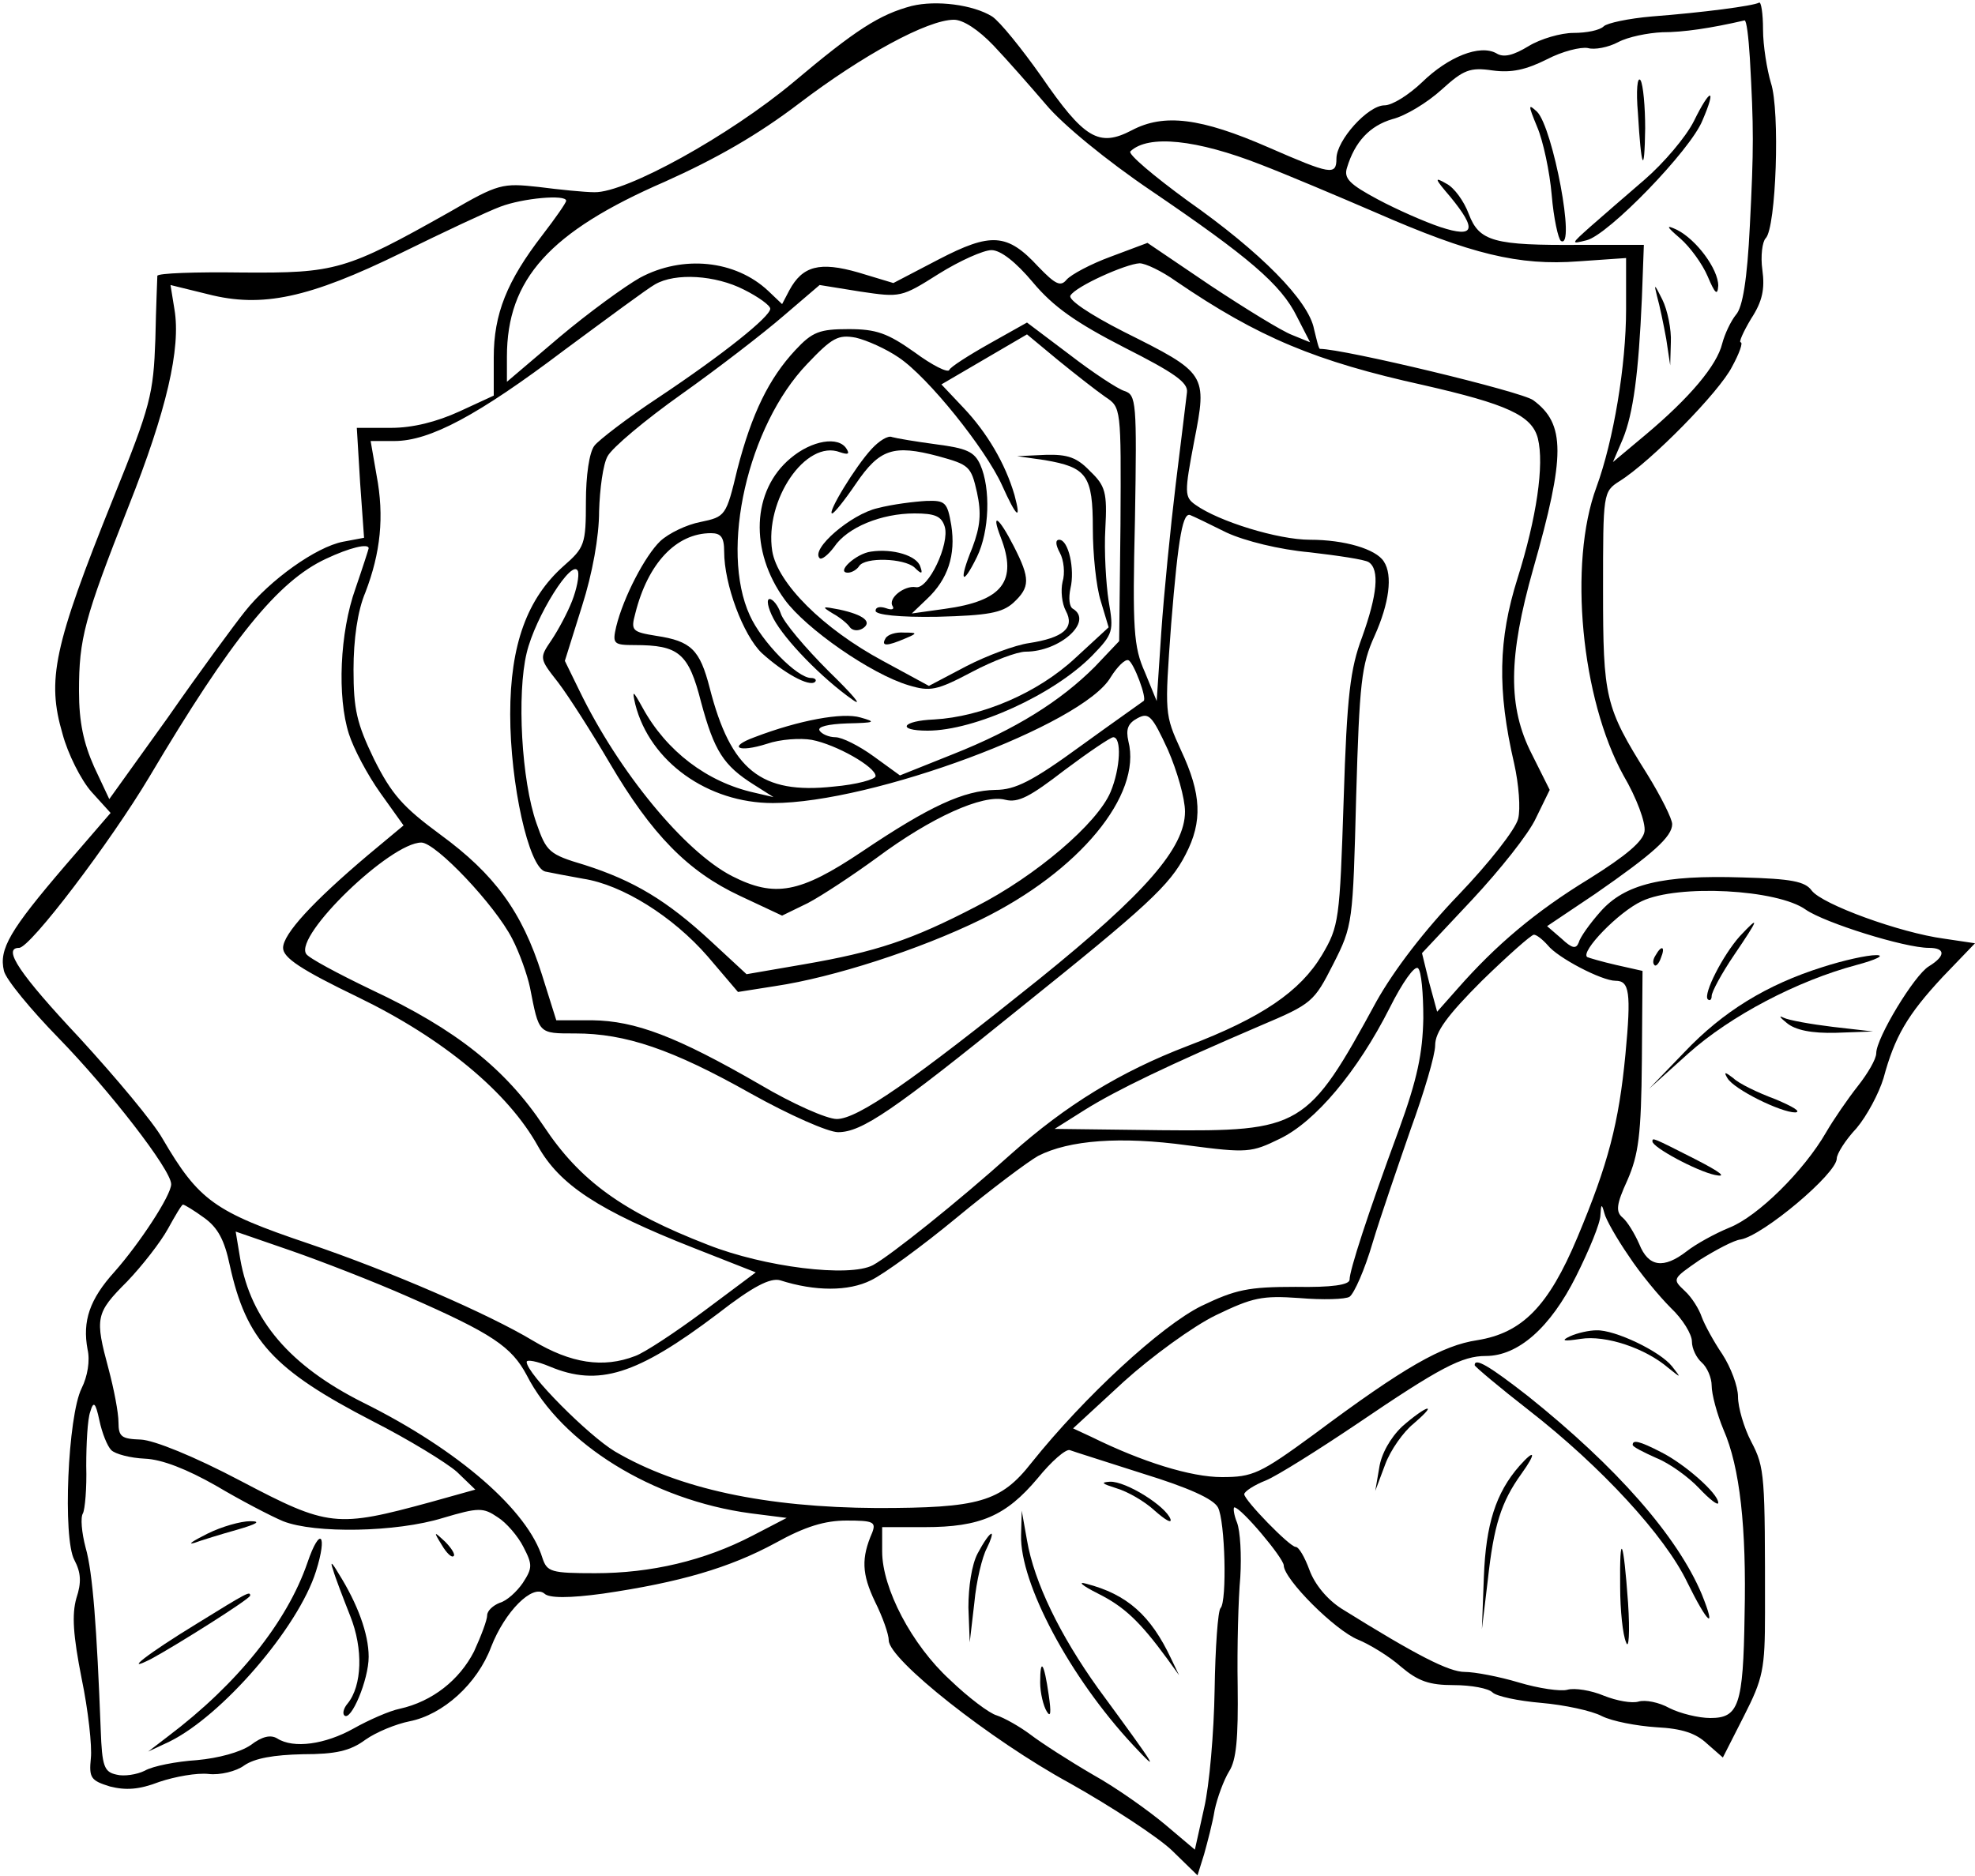 <?xml version='1.0' encoding='utf-8'?>
<svg xmlns="http://www.w3.org/2000/svg" version="1.0" width="300pt" height="285pt" viewBox="0 0 300 285" preserveAspectRatio="xMidYMid meet">  <g transform="translate(0,285) scale(0.1,-0.1)" fill="#000000" stroke="none"> <path d="M1385 2841 c-49 -13 -85 -36 -180 -116 -97 -81 -254 -168 -302 -167 -15 0 -54 4 -85 8 -55 6 -61 5 -135 -38 -158 -89 -173 -93 -315 -92 -71 1 -128 -1 -129 -5 0 -3 -2 -46 -3 -96 -3 -84 -7 -101 -64 -242 -91 -226 -101 -276 -77 -358 8 -30 28 -70 44 -88 l29 -32 -69 -80 c-84 -98 -101 -127 -93 -160 3 -13 41 -59 83 -102 76 -78 171 -200 171 -222 0 -17 -48 -90 -86 -133 -38 -42 -49 -75 -41 -118 4 -17 0 -41 -9 -59 -21 -42 -29 -228 -11 -261 10 -19 11 -34 3 -58 -7 -25 -5 -56 8 -122 10 -48 16 -103 14 -121 -3 -30 0 -34 29 -43 24 -6 44 -5 75 7 24 8 57 14 75 12 17 -2 42 4 54 13 16 11 45 16 89 17 50 0 72 5 95 22 17 12 47 24 67 28 51 10 103 57 124 113 21 54 63 96 81 81 7 -7 38 -7 89 0 116 17 192 39 262 77 45 25 75 34 108 34 40 0 45 -2 39 -18 -17 -39 -16 -63 4 -105 12 -24 21 -50 21 -59 0 -29 154 -151 275 -217 64 -36 134 -82 155 -102 l39 -38 10 32 c5 18 13 48 16 67 4 19 14 46 22 59 11 17 14 50 13 130 -1 58 1 133 4 165 2 33 0 70 -5 83 -5 12 -6 23 -4 23 10 0 74 -76 75 -88 0 -21 78 -99 113 -113 17 -7 47 -25 65 -41 26 -22 43 -28 80 -28 27 0 53 -5 59 -11 6 -6 39 -13 74 -16 35 -3 77 -12 92 -20 16 -8 53 -15 83 -17 39 -2 60 -9 77 -25 l24 -21 32 63 c29 57 32 71 32 157 0 209 0 220 -21 260 -11 21 -20 52 -20 68 0 16 -11 45 -24 65 -13 19 -27 45 -31 56 -4 12 -15 30 -26 40 -19 18 -19 18 23 47 24 15 52 30 62 31 34 6 146 100 146 123 0 7 13 28 30 46 16 19 34 53 41 76 17 63 36 96 90 154 l49 51 -47 7 c-67 9 -185 52 -201 73 -10 14 -31 18 -105 20 -122 4 -179 -10 -216 -52 -16 -18 -31 -39 -33 -47 -4 -10 -10 -9 -26 6 l-22 19 73 49 c88 61 117 87 117 106 0 8 -17 42 -38 76 -64 102 -67 116 -67 280 0 147 0 149 25 165 48 30 152 136 171 174 11 20 17 37 13 37 -3 0 4 16 16 36 17 26 21 45 17 74 -3 21 0 43 5 48 16 16 22 194 8 236 -6 20 -12 57 -12 81 0 25 -3 43 -6 41 -9 -5 -85 -15 -163 -21 -35 -3 -68 -10 -73 -15 -6 -6 -26 -10 -46 -10 -19 0 -50 -9 -68 -20 -23 -14 -38 -18 -49 -11 -25 14 -73 -5 -113 -44 -20 -19 -45 -35 -57 -35 -25 0 -73 -53 -73 -81 0 -26 -9 -24 -103 17 -103 45 -159 52 -208 26 -50 -26 -72 -13 -138 83 -29 41 -62 82 -74 90 -29 18 -85 25 -122 16z m124 -60 c20 -21 56 -62 80 -90 25 -30 92 -85 160 -131 147 -100 197 -142 221 -191 l20 -39 -27 11 c-16 6 -71 40 -124 75 l-96 65 -56 -21 c-30 -11 -60 -27 -67 -35 -9 -11 -17 -7 -43 20 -47 51 -72 52 -151 11 l-69 -36 -53 16 c-59 17 -85 10 -105 -27 l-11 -21 -21 20 c-50 47 -130 55 -195 20 -23 -13 -78 -53 -122 -90 l-80 -68 0 38 c0 118 65 190 240 266 78 35 141 71 204 119 96 73 195 127 235 127 14 0 37 -15 60 -39z m1149 -19 c6 -107 6 -137 0 -255 -4 -82 -11 -124 -21 -135 -8 -10 -17 -29 -21 -44 -8 -33 -49 -82 -117 -139 l-49 -41 15 35 c16 39 24 100 29 214 l3 81 -96 0 c-132 -1 -154 5 -170 47 -7 19 -22 40 -34 46 -19 11 -18 8 6 -20 41 -50 37 -63 -15 -46 -24 8 -67 27 -95 42 -43 23 -52 32 -47 48 12 40 35 64 69 74 20 5 53 25 75 45 33 30 43 34 77 29 29 -4 51 1 83 17 23 12 51 19 62 17 10 -3 31 1 46 9 15 8 45 14 67 15 32 0 73 6 125 18 3 0 6 -25 8 -57z m-743 -162 c39 -15 117 -48 175 -73 144 -63 217 -81 308 -74 l72 5 0 -78 c0 -85 -19 -199 -45 -270 -43 -116 -23 -322 41 -438 20 -34 34 -72 32 -85 -2 -15 -28 -37 -84 -72 -82 -50 -142 -101 -200 -167 l-31 -35 -12 44 -11 45 76 81 c42 45 86 100 97 124 l21 43 -27 54 c-37 72 -36 148 2 282 49 172 49 220 0 256 -17 13 -288 78 -324 78 -2 0 -5 14 -9 30 -8 43 -81 117 -192 195 -52 38 -91 71 -87 75 27 26 101 18 198 -20z m-1055 -55 c0 -3 -16 -26 -36 -52 -54 -70 -74 -120 -74 -186 l0 -58 -52 -24 c-35 -16 -71 -25 -104 -25 l-52 0 5 -83 6 -84 -32 -6 c-41 -8 -111 -58 -149 -106 -16 -20 -69 -92 -117 -161 l-89 -124 -23 49 c-16 36 -23 68 -23 115 0 80 8 110 75 280 58 146 80 241 70 300 l-6 37 57 -14 c82 -21 153 -6 294 63 63 31 131 63 150 70 34 13 100 19 100 9z m709 -124 c31 -37 65 -61 139 -99 75 -38 97 -53 95 -68 -1 -10 -9 -73 -17 -139 -8 -66 -18 -167 -22 -225 l-7 -105 -18 44 c-17 38 -19 65 -15 232 3 179 2 189 -16 195 -10 3 -48 28 -83 55 l-65 49 -57 -32 c-32 -18 -60 -36 -61 -40 -2 -5 -26 7 -53 27 -41 29 -58 35 -100 35 -44 0 -55 -4 -81 -32 -40 -43 -66 -96 -88 -181 -17 -71 -18 -72 -56 -80 -21 -4 -48 -17 -61 -29 -23 -22 -56 -85 -67 -130 -6 -26 -4 -28 28 -28 67 0 82 -12 101 -87 20 -74 34 -96 80 -125 l30 -19 -30 7 c-71 16 -133 63 -169 129 -15 27 -16 27 -11 5 22 -87 110 -150 209 -150 151 0 471 119 513 191 10 16 22 28 27 26 8 -3 29 -59 23 -62 -1 -1 -44 -31 -95 -68 -74 -54 -100 -67 -130 -67 -48 -1 -99 -24 -203 -94 -94 -63 -132 -70 -197 -37 -72 37 -172 158 -232 282 l-22 45 26 83 c16 50 26 106 26 144 1 34 6 72 13 84 7 13 57 55 112 94 55 39 125 93 155 119 l55 47 62 -10 c61 -9 62 -9 119 27 32 20 68 36 80 36 14 0 37 -18 63 -49z m217 2 c126 -86 213 -122 376 -158 127 -29 165 -46 174 -81 10 -40 -2 -121 -31 -213 -29 -92 -31 -169 -5 -281 7 -31 10 -69 6 -84 -4 -16 -44 -67 -90 -115 -52 -54 -98 -114 -125 -162 -105 -193 -114 -198 -327 -196 l-162 2 46 29 c48 30 127 68 267 128 78 33 81 36 110 93 30 59 30 63 35 255 5 173 8 200 28 244 22 49 28 92 14 113 -12 19 -60 33 -112 33 -49 0 -139 28 -174 53 -17 12 -17 18 -2 97 20 102 19 103 -107 166 -53 27 -85 49 -81 55 8 14 84 48 105 49 9 0 34 -12 55 -27z m-656 -13 c22 -11 40 -24 40 -29 0 -12 -71 -69 -170 -135 -47 -31 -91 -65 -97 -73 -8 -10 -13 -46 -13 -85 0 -65 -2 -70 -34 -98 -55 -49 -81 -119 -81 -225 0 -106 28 -232 53 -239 10 -2 35 -7 58 -11 59 -9 136 -57 189 -118 l46 -54 57 9 c87 13 218 55 312 101 149 73 245 189 224 271 -4 18 -1 27 14 35 17 9 22 4 46 -48 14 -32 26 -74 26 -94 0 -55 -60 -124 -221 -254 -193 -155 -276 -213 -308 -213 -15 0 -67 23 -116 52 -128 74 -190 97 -255 98 l-55 0 -22 70 c-30 95 -72 152 -154 212 -57 42 -74 61 -101 115 -26 54 -31 75 -31 136 0 45 6 89 18 117 23 60 29 115 17 178 l-9 52 36 0 c54 0 127 39 258 138 65 48 127 94 138 100 31 18 92 14 135 -8z m235 -103 c45 -30 132 -139 157 -194 22 -49 30 -56 19 -15 -14 48 -42 95 -77 132 l-34 36 65 38 65 38 47 -39 c27 -22 59 -47 72 -56 24 -16 24 -16 23 -194 l-2 -177 -37 -39 c-52 -52 -120 -95 -216 -133 l-80 -32 -40 29 c-22 16 -48 29 -58 29 -10 0 -21 5 -24 10 -4 6 13 10 42 11 42 1 45 2 20 9 -27 8 -93 -4 -161 -30 -41 -15 -25 -24 19 -10 20 7 51 9 68 6 37 -7 97 -41 97 -55 0 -5 -29 -13 -64 -16 -110 -12 -156 25 -188 150 -15 58 -28 71 -81 79 -37 6 -39 8 -32 34 19 76 62 122 115 122 15 0 20 -6 20 -28 0 -50 29 -127 57 -154 33 -30 72 -52 81 -44 3 3 0 6 -6 6 -21 0 -75 55 -93 95 -46 100 -3 288 87 382 38 40 47 45 74 40 17 -4 46 -17 65 -30z m498 -266 c28 -13 81 -26 126 -30 43 -5 84 -11 90 -15 17 -11 13 -50 -10 -114 -18 -48 -23 -88 -28 -247 -6 -183 -7 -192 -33 -236 -33 -55 -91 -95 -204 -138 -102 -39 -185 -90 -268 -164 -80 -72 -184 -155 -210 -169 -36 -19 -165 -3 -251 31 -129 50 -194 97 -249 180 -58 87 -133 147 -261 207 -52 25 -97 49 -100 55 -18 28 128 169 175 169 22 0 112 -95 138 -146 11 -21 23 -55 27 -74 14 -71 12 -70 69 -70 76 0 147 -24 266 -91 59 -33 118 -59 133 -59 36 0 83 32 277 189 192 154 227 186 251 233 26 50 24 92 -7 158 -25 55 -25 55 -15 192 11 136 18 172 30 165 3 -1 28 -13 54 -26z m-1303 -24 c0 -1 -9 -29 -20 -61 -24 -67 -28 -165 -10 -221 7 -22 28 -62 48 -90 l35 -49 -54 -45 c-84 -71 -129 -120 -129 -141 0 -15 27 -33 114 -75 130 -63 228 -145 273 -226 33 -59 92 -98 237 -155 l94 -37 -79 -59 c-43 -32 -90 -63 -104 -68 -49 -19 -98 -11 -155 23 -68 41 -218 106 -342 148 -142 48 -166 65 -221 159 -14 25 -71 93 -126 153 -91 97 -118 137 -92 137 17 0 139 161 198 260 124 209 195 297 268 331 36 17 65 24 65 16z m309 -80 c-7 -18 -21 -44 -31 -59 -19 -28 -19 -28 10 -65 16 -21 51 -76 78 -122 64 -109 119 -165 198 -202 l64 -30 39 19 c21 11 68 42 105 69 82 61 161 97 195 88 20 -5 38 5 90 45 36 27 70 50 74 50 13 0 11 -47 -4 -83 -20 -48 -114 -128 -204 -174 -98 -51 -152 -69 -262 -88 l-87 -15 -54 50 c-67 62 -117 92 -192 116 -54 16 -58 20 -73 63 -23 65 -30 197 -15 259 13 55 70 146 78 124 2 -7 -2 -27 -9 -45z m1874 -469 c29 -20 150 -58 187 -58 25 0 26 -12 0 -28 -22 -13 -80 -109 -80 -132 0 -9 -13 -31 -28 -50 -15 -19 -37 -51 -48 -70 -34 -59 -104 -128 -147 -145 -22 -9 -51 -25 -65 -36 -35 -27 -58 -24 -72 11 -7 16 -18 34 -25 40 -11 9 -10 20 7 57 17 39 21 69 22 182 l1 136 -40 9 c-22 5 -42 11 -44 12 -11 8 48 69 83 85 55 26 206 18 249 -13z m-392 -54 c15 -19 82 -54 103 -54 21 0 24 -17 15 -112 -10 -104 -26 -166 -73 -278 -44 -105 -84 -145 -152 -156 -53 -8 -110 -40 -248 -143 -82 -60 -93 -65 -140 -65 -47 0 -121 23 -198 61 l-28 13 77 71 c42 38 105 84 140 101 56 27 70 30 127 26 35 -3 70 -2 76 2 7 5 23 41 35 82 12 40 39 118 58 173 20 55 37 112 37 127 0 20 18 45 71 98 39 38 75 70 79 70 4 0 13 -7 21 -16z m-189 -111 c-1 -53 -9 -92 -37 -169 -48 -130 -75 -214 -75 -228 0 -8 -27 -12 -82 -11 -72 0 -91 -4 -143 -29 -61 -30 -178 -138 -258 -238 -47 -60 -80 -69 -235 -69 -169 1 -301 29 -398 86 -40 24 -134 118 -134 136 0 4 16 1 35 -7 74 -31 132 -13 255 80 54 42 80 55 95 51 53 -17 104 -17 138 0 19 9 78 52 130 95 52 43 108 85 124 94 47 24 125 30 227 16 91 -12 97 -11 140 10 54 26 118 102 167 199 19 38 38 65 43 60 5 -4 8 -38 8 -76z m-1852 -303 c21 -15 31 -34 39 -72 25 -114 66 -159 217 -237 55 -28 112 -63 128 -77 l28 -27 -68 -19 c-143 -39 -155 -38 -288 32 -72 38 -132 62 -152 63 -29 1 -34 4 -34 26 0 15 -7 51 -15 81 -21 78 -20 85 28 133 23 24 51 60 62 80 11 20 21 37 23 37 2 0 17 -9 32 -20z m2164 -58 c17 -26 46 -61 64 -79 18 -17 32 -40 32 -51 0 -11 7 -25 15 -32 8 -7 15 -23 15 -35 0 -13 8 -43 18 -67 25 -57 35 -149 32 -282 -2 -137 -9 -156 -52 -156 -18 0 -46 7 -62 15 -16 9 -37 13 -47 10 -10 -3 -33 1 -53 9 -19 8 -44 12 -55 9 -10 -3 -44 2 -74 11 -30 9 -67 16 -82 16 -24 0 -73 25 -187 96 -22 14 -41 37 -49 59 -7 19 -16 35 -21 35 -9 0 -78 71 -78 80 0 4 15 14 33 21 17 7 79 46 137 85 128 87 161 104 197 104 49 0 98 43 137 121 20 40 37 81 37 93 1 17 2 18 6 3 2 -9 19 -39 37 -65z m-1854 -62 c128 -56 157 -76 180 -119 53 -104 191 -190 340 -210 l55 -7 -52 -27 c-73 -38 -154 -57 -239 -57 -67 0 -73 2 -80 23 -22 72 -127 164 -272 236 -112 56 -171 126 -187 218 l-7 42 84 -29 c46 -16 126 -47 178 -70z m-451 -233 c6 -6 29 -12 51 -13 26 -1 64 -16 108 -41 37 -22 83 -46 102 -54 48 -19 172 -17 243 5 54 16 61 16 83 1 13 -8 31 -29 39 -45 14 -27 14 -32 -1 -55 -9 -13 -24 -27 -35 -30 -10 -4 -19 -12 -19 -19 0 -7 -9 -31 -20 -55 -22 -43 -63 -76 -113 -87 -15 -3 -47 -17 -70 -30 -43 -24 -91 -31 -116 -15 -10 6 -23 3 -40 -10 -16 -11 -49 -20 -82 -23 -31 -2 -67 -9 -79 -16 -12 -6 -32 -9 -43 -6 -19 4 -22 13 -24 68 -6 155 -12 239 -23 277 -6 23 -8 46 -4 52 3 6 6 38 5 72 0 34 2 71 6 82 5 17 8 15 14 -13 4 -19 12 -39 18 -45z m1568 -36 c68 -21 106 -38 113 -51 11 -20 14 -143 4 -153 -4 -4 -8 -60 -9 -124 -1 -65 -8 -146 -16 -180 l-14 -63 -45 38 c-25 21 -74 56 -110 76 -36 21 -78 48 -95 61 -16 12 -39 25 -51 29 -11 3 -43 27 -71 54 -58 53 -103 139 -103 195 l0 37 65 0 c84 0 123 17 171 74 21 26 43 45 49 43 5 -2 56 -18 112 -36z"/> <path d="M2488 2678 c5 -85 10 -96 11 -23 0 33 -3 66 -7 73 -5 7 -7 -16 -4 -50z"/> <path d="M2573 2666 c-12 -24 -46 -64 -75 -89 -29 -25 -66 -57 -83 -72 -29 -26 -29 -26 -5 -20 33 8 158 137 176 182 22 51 12 50 -13 -1z"/> <path d="M2335 2657 c9 -21 19 -68 22 -103 3 -36 10 -67 14 -70 23 -14 -12 171 -36 196 -14 13 -14 11 0 -23z"/> <path d="M2552 2488 c15 -13 34 -39 42 -58 11 -26 15 -30 16 -14 0 25 -33 70 -63 85 -17 8 -16 5 5 -13z"/> <path d="M2517 2400 c4 -14 10 -43 14 -65 l6 -40 1 35 c1 19 -5 49 -13 65 -12 24 -13 25 -8 5z"/> <path d="M1324 2168 c-25 -27 -68 -98 -60 -98 3 0 19 20 36 45 36 53 57 60 125 42 47 -13 50 -15 59 -55 7 -32 5 -52 -7 -84 -21 -51 -16 -61 7 -14 19 39 21 104 5 140 -9 20 -21 25 -67 31 -30 4 -60 9 -67 11 -6 3 -20 -6 -31 -18z"/> <path d="M1201 2154 c-59 -49 -63 -141 -9 -215 32 -44 131 -113 188 -130 33 -10 43 -8 96 20 32 17 69 31 82 31 52 0 103 46 72 65 -6 3 -7 17 -4 31 7 29 -3 74 -17 74 -6 0 -6 -7 1 -20 6 -11 8 -31 4 -44 -3 -13 -1 -33 5 -44 14 -26 -4 -41 -56 -49 -21 -3 -64 -19 -95 -35 l-57 -30 -70 38 c-91 49 -160 118 -168 167 -12 77 51 170 103 150 12 -4 15 -3 10 5 -12 20 -53 13 -85 -14z"/> <path d="M1587 2151 c64 -11 73 -23 73 -104 0 -38 5 -88 12 -110 l12 -40 -51 -47 c-57 -53 -142 -89 -214 -93 -49 -2 -58 -17 -10 -17 72 0 192 55 250 114 32 33 33 37 25 83 -4 26 -7 76 -5 110 3 55 0 65 -23 87 -20 21 -34 26 -68 25 l-43 -2 42 -6z"/> <path d="M1333 2078 c-40 -9 -102 -62 -88 -76 3 -3 13 5 22 17 20 30 72 51 122 51 31 0 41 -4 46 -20 8 -26 -25 -96 -44 -92 -17 3 -43 -17 -35 -29 3 -5 -2 -6 -10 -3 -9 3 -16 2 -16 -4 0 -6 36 -10 94 -9 77 2 98 6 115 21 26 24 26 37 1 86 -23 45 -35 53 -20 14 26 -67 3 -97 -85 -109 l-50 -7 23 22 c32 30 44 67 37 112 -6 35 -9 38 -38 37 -18 -1 -51 -5 -74 -11z"/> <path d="M1323 2012 c-23 -3 -54 -32 -35 -32 6 0 14 5 17 10 9 14 68 12 84 -2 11 -11 13 -10 9 1 -5 17 -42 28 -75 23z"/> <path d="M1175 1910 c17 -32 73 -90 120 -123 17 -12 0 8 -36 43 -36 36 -69 75 -73 88 -4 12 -12 22 -17 22 -5 0 -3 -13 6 -30z"/> <path d="M1265 1918 c11 -6 23 -16 26 -21 4 -5 12 -6 19 -2 16 10 2 21 -35 29 -26 5 -28 5 -10 -6z"/> <path d="M1345 1880 c-7 -12 2 -12 30 0 19 8 19 9 -2 9 -12 1 -25 -3 -28 -9z"/> <path d="M2643 1428 c-26 -29 -56 -88 -49 -96 3 -3 6 -1 6 5 0 6 15 34 34 62 38 56 40 62 9 29z"/> <path d="M2515 1399 c-4 -6 -5 -12 -2 -15 2 -3 7 2 10 11 7 17 1 20 -8 4z"/> <path d="M2769 1381 c-86 -27 -152 -68 -210 -129 l-54 -56 60 54 c64 57 165 110 255 134 30 8 44 15 30 15 -14 0 -50 -8 -81 -18z"/> <path d="M2714 1296 c13 -11 38 -16 75 -15 l56 2 -61 7 c-33 4 -67 10 -75 14 -8 4 -5 0 5 -8z"/> <path d="M2624 1212 c10 -17 81 -52 103 -52 10 1 -4 9 -30 20 -27 10 -56 24 -64 32 -13 10 -15 10 -9 0z"/> <path d="M2510 1116 c0 -9 67 -45 95 -51 19 -4 9 4 -30 24 -65 33 -65 33 -65 27z"/> <path d="M2385 820 c-15 -7 -10 -8 16 -4 38 6 98 -14 133 -44 20 -16 20 -16 6 2 -18 23 -87 56 -115 55 -11 0 -29 -4 -40 -9z"/> <path d="M2240 776 c0 -2 38 -34 83 -69 109 -85 206 -190 240 -261 31 -63 45 -75 22 -18 -37 88 -129 193 -264 301 -59 46 -81 59 -81 47z"/> <path d="M2130 683 c-18 -17 -32 -42 -35 -63 l-6 -35 15 40 c8 22 28 50 43 62 15 13 25 23 21 23 -4 0 -21 -12 -38 -27z"/> <path d="M2480 655 c0 -3 16 -11 36 -20 20 -8 49 -29 65 -46 16 -17 29 -27 29 -22 0 14 -51 59 -87 77 -33 17 -43 19 -43 11z"/> <path d="M2308 623 c-36 -41 -51 -89 -54 -168 l-3 -80 9 75 c9 82 20 118 51 161 23 32 21 39 -3 12z"/> <path d="M2461 439 c0 -35 4 -73 9 -84 4 -12 6 14 3 60 -7 98 -13 111 -12 24z"/> <path d="M315 520 c-22 -11 -31 -17 -20 -14 11 4 40 13 65 20 31 9 37 13 20 13 -14 0 -43 -8 -65 -19z"/> <path d="M467 476 c-31 -90 -106 -184 -212 -264 l-30 -23 32 15 c80 39 196 173 223 259 18 57 6 69 -13 13z"/> <path d="M671 503 c7 -12 15 -20 18 -17 3 2 -3 12 -13 22 -17 16 -18 16 -5 -5z"/> <path d="M506 465 c3 -11 15 -42 26 -70 20 -50 18 -106 -4 -133 -6 -7 -8 -15 -5 -18 10 -10 37 54 37 89 0 35 -17 81 -46 127 -10 17 -13 19 -8 5z"/> <path d="M300 384 c-77 -47 -115 -77 -70 -54 37 20 150 91 150 96 0 7 -4 5 -80 -42z"/> <path d="M1696 589 c17 -5 43 -20 58 -34 16 -14 26 -20 24 -13 -7 20 -68 58 -92 57 -15 -1 -12 -3 10 -10z"/> <path d="M1551 518 c-2 -73 74 -216 170 -319 42 -45 38 -38 -53 86 -58 81 -97 161 -108 225 l-8 45 -1 -37z"/> <path d="M1485 490 c-9 -17 -14 -51 -14 -82 l2 -53 7 60 c3 33 12 70 19 83 6 12 9 22 7 22 -3 0 -12 -13 -21 -30z"/> <path d="M1668 429 c40 -20 64 -43 105 -99 l18 -25 -12 25 c-31 66 -67 98 -129 114 -14 4 -6 -3 18 -15z"/> <path d="M1580 294 c0 -16 5 -36 10 -44 6 -10 7 -2 3 25 -7 49 -13 58 -13 19z"/> </g> </svg>
